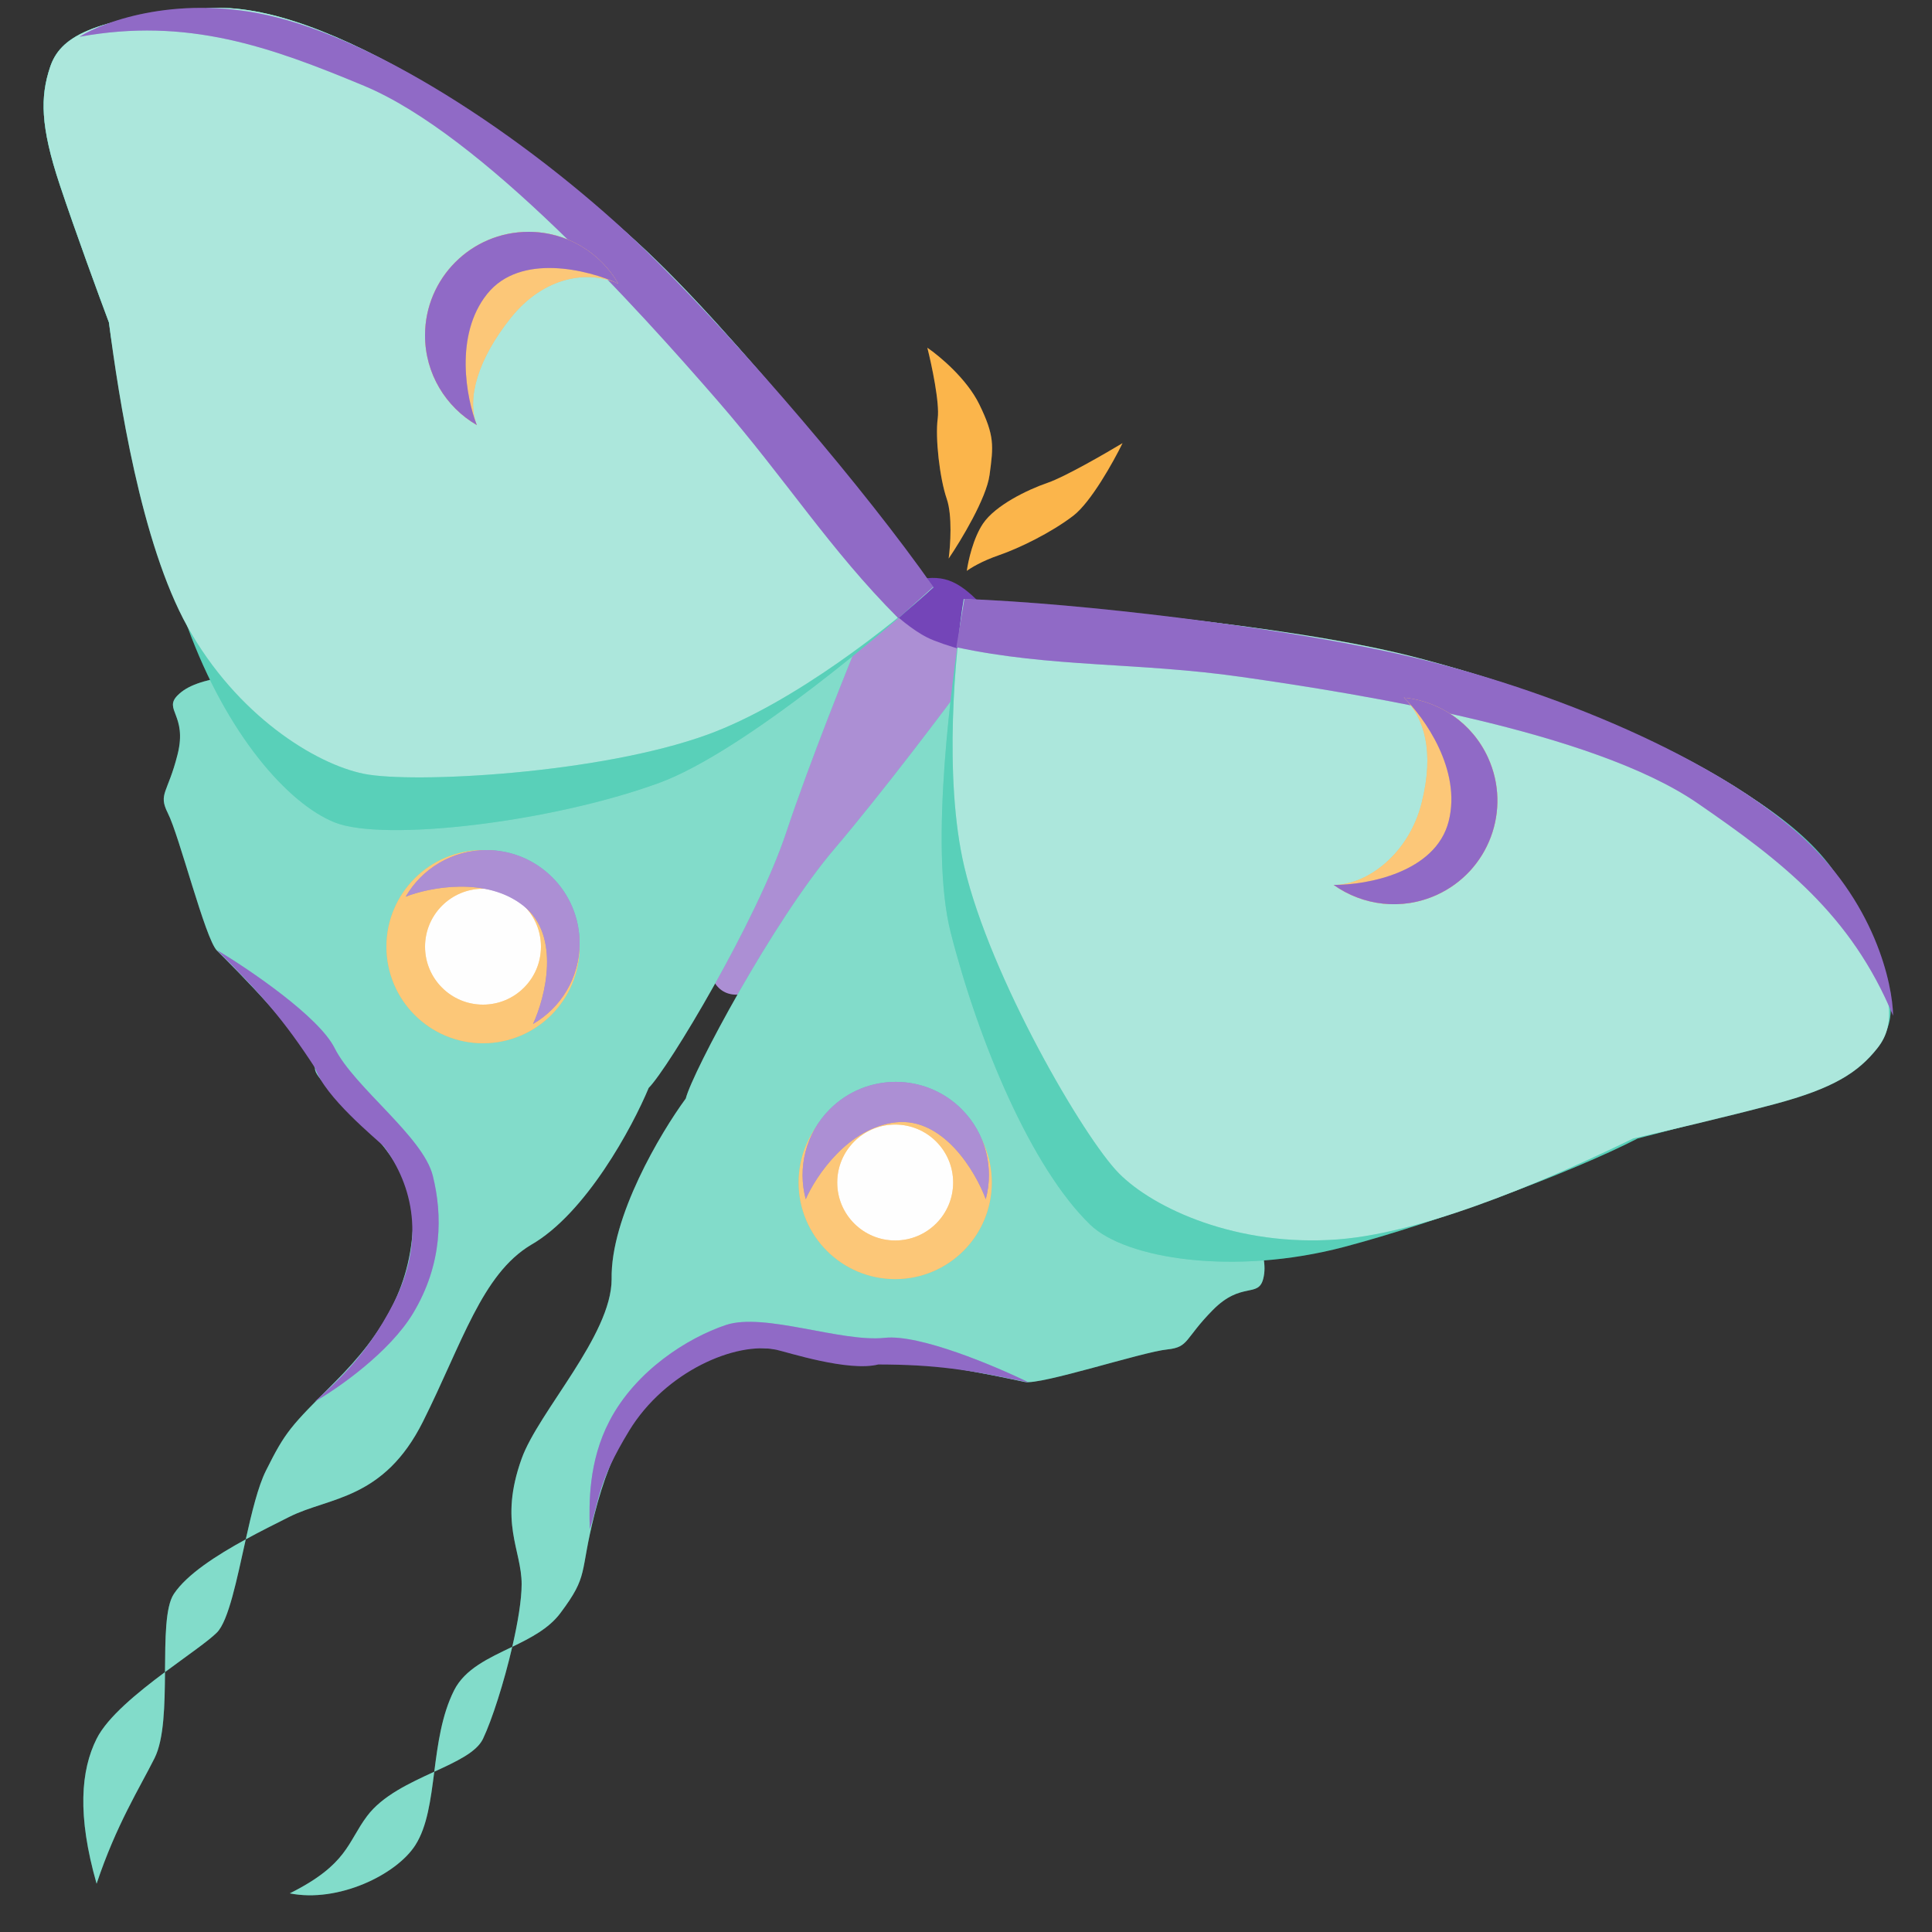 <svg width="100" height="100" viewBox="0 0 100 100" fill="none" xmlns="http://www.w3.org/2000/svg">
<rect x="0" y="0" width="100" height="100" fill="#333333" stroke="none"/>
<g clip-path="url(#clip0_3439_29685)">
<path d="M47.968 41.215C44.1 47.915 39.389 52.436 37.445 51.314C35.501 50.192 37.061 43.851 40.929 37.152C44.797 30.452 47.056 29.878 49 31C50.944 32.122 51.836 34.516 47.968 41.215Z" fill="#7445B8"/>
<path d="M47.968 41.215C44.1 47.915 39.389 52.436 37.445 51.314C35.501 50.192 37.061 43.851 40.929 37.152C44.797 30.452 47.056 29.878 49 31C50.944 32.122 51.836 34.516 47.968 41.215Z" fill="white" fill-opacity="0.4"/>
<path d="M51 31.5C49.703 30.118 48.947 29.711 47.5 30L46 31.5C46.333 31.833 47.2 32.6 48 33C48.8 33.4 51 34 51.5 34L51 31.5Z" fill="#7445B8"/>
<path d="M62.181 57.141C60.171 52.349 53.367 40.349 50.216 34.949C48.909 36.727 45.67 41.022 43.162 43.972C40.028 47.66 35.845 55.483 35.495 56.861C34.189 58.64 31.593 63 31.658 66.212C31.654 69.118 27.874 73.065 27 75.5C25.81 78.817 27 80.197 27 82C27 82.807 26.802 83.998 26.514 85.239C25.297 85.827 24.062 86.377 23.5 87.5C22.859 88.781 22.661 90.282 22.478 91.704C21.21 92.289 19.796 92.938 19 94C17.976 95.365 18 96.5 15 98C17.5 98.5 20.524 97.035 21.5 95.5C22.117 94.53 22.29 93.159 22.478 91.704C23.636 91.17 24.671 90.69 25 90C25.468 89.017 26.089 87.073 26.514 85.239C27.464 84.78 28.402 84.297 29 83.5C30.5 81.5 29.98 81.497 30.772 78.377C31.646 74.93 33.04 72.323 36.085 70.433C39.051 68.592 44.486 71.134 45.212 70.576C46.778 70.185 51.644 71.23 53.034 71.529C53.859 71.706 59.127 69.972 60.425 69.846C61.556 69.725 61.295 69.306 62.775 67.806C64.255 66.307 65.128 67.199 65.385 66.187C65.735 64.808 64.694 63.131 62.181 57.141Z" fill="#2FC4A7"/>
<path d="M62.181 57.141C60.171 52.349 53.367 40.349 50.216 34.949C48.909 36.727 45.67 41.022 43.162 43.972C40.028 47.66 35.845 55.483 35.495 56.861C34.189 58.64 31.593 63 31.658 66.212C31.654 69.118 27.874 73.065 27 75.5C25.81 78.817 27 80.197 27 82C27 82.807 26.802 83.998 26.514 85.239C25.297 85.827 24.062 86.377 23.5 87.5C22.859 88.781 22.661 90.282 22.478 91.704C21.21 92.289 19.796 92.938 19 94C17.976 95.365 18 96.5 15 98C17.5 98.5 20.524 97.035 21.5 95.5C22.117 94.53 22.29 93.159 22.478 91.704C23.636 91.17 24.671 90.69 25 90C25.468 89.017 26.089 87.073 26.514 85.239C27.464 84.78 28.402 84.297 29 83.5C30.5 81.5 29.98 81.497 30.772 78.377C31.646 74.93 33.04 72.323 36.085 70.433C39.051 68.592 44.486 71.134 45.212 70.576C46.778 70.185 51.644 71.23 53.034 71.529C53.859 71.706 59.127 69.972 60.425 69.846C61.556 69.725 61.295 69.306 62.775 67.806C64.255 66.307 65.128 67.199 65.385 66.187C65.735 64.808 64.694 63.131 62.181 57.141Z" fill="white" fill-opacity="0.4"/>
<path d="M45.795 69.246C47.592 69.049 51.518 70.706 53.256 71.559C50.1 70.882 48.377 70.631 45.462 70.624C43.91 71.018 40.734 69.98 40.179 69.862C38.099 69.419 34.434 70.979 32.56 74.062C30.909 76.778 31.036 77.618 30.528 79.141C30.486 77.804 30.458 75.641 31.544 73.554C32.902 70.945 35.589 69.247 37.572 68.582C39.554 67.917 43.548 69.492 45.795 69.246Z" fill="#7445B8"/>
<path d="M45.795 69.246C47.592 69.049 51.518 70.706 53.256 71.559C50.1 70.882 48.377 70.631 45.462 70.624C43.91 71.018 40.734 69.98 40.179 69.862C38.099 69.419 34.434 70.979 32.56 74.062C30.909 76.778 31.036 77.618 30.528 79.141C30.486 77.804 30.458 75.641 31.544 73.554C32.902 70.945 35.589 69.247 37.572 68.582C39.554 67.917 43.548 69.492 45.795 69.246Z" fill="white" fill-opacity="0.2"/>
<path d="M72.811 34.443C66.428 33.024 54.772 32.33 49.742 32.161C49.347 34.857 48.053 43.747 49.211 48.281C50.66 53.949 53.387 60.454 56.435 63.395C58.267 65.162 63.88 66.048 69.593 64.535C74.36 63.273 81.292 60.715 84.768 58.926C86.162 58.572 89.562 57.683 92.014 56.963C95.079 56.063 96.328 55.202 97.294 53.93C98.26 52.658 98.244 50.852 95.263 45.634C92.282 40.417 80.789 36.217 72.811 34.443Z" fill="#2FC4A7"/>
<path d="M72.811 34.443C66.428 33.024 54.772 32.33 49.742 32.161C49.347 34.857 48.053 43.747 49.211 48.281C50.66 53.949 53.387 60.454 56.435 63.395C58.267 65.162 63.88 66.048 69.593 64.535C74.36 63.273 81.292 60.715 84.768 58.926C86.162 58.572 89.562 57.683 92.014 56.963C95.079 56.063 96.328 55.202 97.294 53.93C98.26 52.658 98.244 50.852 95.263 45.634C92.282 40.417 80.789 36.217 72.811 34.443Z" fill="white" fill-opacity="0.2"/>
<path d="M72.969 33.946C66.594 32.34 54.921 31.317 49.882 31.007C49.44 33.71 48.828 40.265 49.911 44.862C51.267 50.608 56.103 58.895 57.909 60.725C59.715 62.556 64.042 64.542 69.227 64.153C74.145 63.785 81.02 60.633 84.535 58.928C85.939 58.61 89.362 57.81 91.833 57.153C94.921 56.332 96.188 55.5 97.178 54.247C98.169 52.993 98.183 51.174 95.284 45.838C92.385 40.502 80.936 35.954 72.969 33.946Z" fill="#2FC4A7"/>
<path d="M72.969 33.946C66.594 32.34 54.921 31.317 49.882 31.007C49.44 33.71 48.828 40.265 49.911 44.862C51.267 50.608 56.103 58.895 57.909 60.725C59.715 62.556 64.042 64.542 69.227 64.153C74.145 63.785 81.02 60.633 84.535 58.928C85.939 58.61 89.362 57.81 91.833 57.153C94.921 56.332 96.188 55.5 97.178 54.247C98.169 52.993 98.183 51.174 95.284 45.838C92.385 40.502 80.936 35.954 72.969 33.946Z" fill="white" fill-opacity="0.6"/>
<path d="M93.009 43.076C97.072 46.632 97.963 50.973 97.986 52.571C95.809 47.325 92.215 44.567 87.863 41.572C82.424 37.828 70.403 35.917 64.265 35.038C58.899 34.27 54.416 34.559 49.5 33.5L49.918 31C56.114 31.233 65.816 32.433 71.893 33.742C79.618 35.406 88.28 38.938 93.009 43.076Z" fill="#7445B8"/>
<path d="M93.009 43.076C97.072 46.632 97.963 50.973 97.986 52.571C95.809 47.325 92.215 44.567 87.863 41.572C82.424 37.828 70.403 35.917 64.265 35.038C58.899 34.27 54.416 34.559 49.5 33.5L49.918 31C56.114 31.233 65.816 32.433 71.893 33.742C79.618 35.406 88.28 38.938 93.009 43.076Z" fill="white" fill-opacity="0.2"/>
<path d="M18.845 33.958C24.128 33.145 38.317 32.604 44.752 32.434C43.905 34.466 41.907 39.444 40.688 43.102C39.164 47.673 34.592 55.293 33.576 56.309C32.73 58.341 30.325 62.811 27.481 64.436C24.941 65.96 23.925 69.516 21.893 73.58C19.861 77.643 17.032 77.484 15 78.5L14.907 78.546C14.238 78.881 13.477 79.261 12.721 79.675C12.259 81.741 11.833 83.892 11.226 84.5C10.774 84.952 9.692 85.689 8.54 86.547C8.527 88.241 8.496 90.009 8 91C7.229 92.542 6.016 94.452 5 97.5C3.984 93.944 4.187 91.626 5 90C5.564 88.873 7.106 87.616 8.54 86.547C8.555 84.822 8.551 83.174 9 82.5C9.671 81.494 11.184 80.516 12.721 79.675C13.031 78.287 13.357 76.936 13.766 76.12C14.781 74.088 15.021 73.848 17.321 71.548C19.861 69.008 21.385 66.468 21.385 62.912C21.385 59.449 16.212 56.197 16.305 55.293C15.797 53.769 12.242 50.213 11.226 49.197C10.623 48.595 9.28 43.246 8.686 42.086C8.178 41.07 8.686 41.07 9.194 39.038C9.702 37.006 8.448 36.736 9.194 35.99C10.21 34.974 12.242 34.974 18.845 33.958Z" fill="#2FC4A7"/>
<path d="M18.845 33.958C24.128 33.145 38.317 32.604 44.752 32.434C43.905 34.466 41.907 39.444 40.688 43.102C39.164 47.673 34.592 55.293 33.576 56.309C32.73 58.341 30.325 62.811 27.481 64.436C24.941 65.96 23.925 69.516 21.893 73.58C19.861 77.643 17.032 77.484 15 78.5L14.907 78.546C14.238 78.881 13.477 79.261 12.721 79.675C12.259 81.741 11.833 83.892 11.226 84.5C10.774 84.952 9.692 85.689 8.54 86.547C8.527 88.241 8.496 90.009 8 91C7.229 92.542 6.016 94.452 5 97.5C3.984 93.944 4.187 91.626 5 90C5.564 88.873 7.106 87.616 8.54 86.547C8.555 84.822 8.551 83.174 9 82.5C9.671 81.494 11.184 80.516 12.721 79.675C13.031 78.287 13.357 76.936 13.766 76.12C14.781 74.088 15.021 73.848 17.321 71.548C19.861 69.008 21.385 66.468 21.385 62.912C21.385 59.449 16.212 56.197 16.305 55.293C15.797 53.769 12.242 50.213 11.226 49.197C10.623 48.595 9.28 43.246 8.686 42.086C8.178 41.07 8.686 41.07 9.194 39.038C9.702 37.006 8.448 36.736 9.194 35.99C10.21 34.974 12.242 34.974 18.845 33.958Z" fill="white" fill-opacity="0.4"/>
<path d="M17.321 54.251C16.509 52.626 12.919 50.187 11.226 49.172C13.542 51.481 14.703 52.805 16.305 55.267C16.814 56.791 19.455 58.925 19.861 59.331C21.385 61.363 22.022 64.229 20.369 67.458C18.913 70.303 17.223 71.691 16.305 72.538C17.491 71.861 20.166 69.998 21.385 67.966C22.909 65.426 22.909 62.887 22.401 60.855C21.893 58.823 18.337 56.283 17.321 54.251Z" fill="#7445B8"/>
<path d="M17.321 54.251C16.509 52.626 12.919 50.187 11.226 49.172C13.542 51.481 14.703 52.805 16.305 55.267C16.814 56.791 19.455 58.925 19.861 59.331C21.385 61.363 22.022 64.229 20.369 67.458C18.913 70.303 17.223 71.691 16.305 72.538C17.491 71.861 20.166 69.998 21.385 67.966C22.909 65.426 22.909 62.887 22.401 60.855C21.893 58.823 18.337 56.283 17.321 54.251Z" fill="white" fill-opacity="0.2"/>
<path d="M33.069 12.624C37.945 17.094 45.26 26.339 48.307 30.402C46.276 32.265 38.554 38.911 34.084 40.536C28.497 42.568 19.861 43.584 17.322 42.568C14.917 41.606 11.734 38.022 9.702 32.434C8.007 27.773 6.146 20.582 5.638 16.688C5.13 15.333 3.911 12.014 3.098 9.576C2.083 6.528 2.083 5.004 2.591 3.48C3.098 1.956 4.622 0.941 10.718 0.433C16.814 -0.075 26.973 7.036 33.069 12.624Z" fill="#2FC4A7"/>
<path d="M33.069 12.624C37.945 17.094 45.26 26.339 48.307 30.402C46.276 32.265 38.554 38.911 34.084 40.536C28.497 42.568 19.861 43.584 17.322 42.568C14.917 41.606 11.734 38.022 9.702 32.434C8.007 27.773 6.146 20.582 5.638 16.688C5.13 15.333 3.911 12.014 3.098 9.576C2.083 6.528 2.083 5.004 2.591 3.48C3.098 1.956 4.622 0.941 10.718 0.433C16.814 -0.075 26.973 7.036 33.069 12.624Z" fill="white" fill-opacity="0.2"/>
<path d="M33.069 12.624C37.945 17.094 45.26 26.339 48.307 30.402C46.276 32.265 41.094 36.397 36.624 38.022C31.037 40.054 21.385 40.562 18.845 40.054C16.305 39.546 12.242 37.006 9.702 32.434C7.293 28.098 6.146 20.582 5.638 16.688C5.13 15.333 3.911 12.014 3.098 9.576C2.083 6.528 2.083 5.004 2.591 3.48C3.098 1.956 4.622 0.941 10.718 0.433C16.814 -0.075 26.973 7.036 33.069 12.624Z" fill="#2FC4A7"/>
<path d="M33.069 12.624C37.945 17.094 45.26 26.339 48.307 30.402C46.276 32.265 41.094 36.397 36.624 38.022C31.037 40.054 21.385 40.562 18.845 40.054C16.305 39.546 12.242 37.006 9.702 32.434C7.293 28.098 6.146 20.582 5.638 16.688C5.13 15.333 3.911 12.014 3.098 9.576C2.083 6.528 2.083 5.004 2.591 3.48C3.098 1.956 4.622 0.941 10.718 0.433C16.814 -0.075 26.973 7.036 33.069 12.624Z" fill="white" fill-opacity="0.6"/>
<path d="M14.274 0.887C9.397 -0.332 5.469 1.056 4.114 1.903C9.702 0.887 13.969 2.411 18.845 4.442C24.941 6.982 33.065 16.045 37.132 20.725C40.688 24.817 42.944 28.444 46.5 32L48.307 30.377C44.752 25.297 38.48 18.01 34.084 13.614C28.497 8.026 20.369 2.411 14.274 0.887Z" fill="#7445B8"/>
<path d="M14.274 0.887C9.397 -0.332 5.469 1.056 4.114 1.903C9.702 0.887 13.969 2.411 18.845 4.442C24.941 6.982 33.065 16.045 37.132 20.725C40.688 24.817 42.944 28.444 46.5 32L48.307 30.377C44.752 25.297 38.48 18.01 34.084 13.614C28.497 8.026 20.369 2.411 14.274 0.887Z" fill="white" fill-opacity="0.2"/>
<path d="M27.358 12C24.399 12 22 14.399 22 17.358C22 19.342 23.078 21.073 24.679 22C24.143 20.631 24.73 18.588 26.444 16.444C28.159 14.301 30.453 13.965 32 14.679C31.073 13.078 29.342 12 27.358 12Z" fill="#FAA21E"/>
<path d="M27.358 12C24.399 12 22 14.399 22 17.358C22 19.342 23.078 21.073 24.679 22C24.143 20.631 24.73 18.588 26.444 16.444C28.159 14.301 30.453 13.965 32 14.679C31.073 13.078 29.342 12 27.358 12Z" fill="white" fill-opacity="0.4"/>
<path d="M27.358 12C24.399 12 22 14.399 22 17.358C22 19.342 23.078 21.073 24.679 22C24.143 20.631 23.5 17.358 25.215 15.215C26.93 13.072 30.453 13.965 32 14.679C31.073 13.078 29.342 12 27.358 12Z" fill="#7445B8"/>
<path d="M27.358 12C24.399 12 22 14.399 22 17.358C22 19.342 23.078 21.073 24.679 22C24.143 20.631 23.5 17.358 25.215 15.215C26.93 13.072 30.453 13.965 32 14.679C31.073 13.078 29.342 12 27.358 12Z" fill="white" fill-opacity="0.2"/>
<path d="M74.364 46.321C77.058 45.096 78.249 41.92 77.024 39.225C76.204 37.42 74.506 36.289 72.665 36.109C73.719 37.133 74.257 38.906 73.582 41.567C72.908 44.228 70.734 45.813 69.029 45.803C70.536 46.877 72.558 47.142 74.364 46.321Z" fill="#FAA21E"/>
<path d="M74.364 46.321C77.058 45.096 78.249 41.92 77.024 39.225C76.204 37.42 74.506 36.289 72.665 36.109C73.719 37.133 74.257 38.906 73.582 41.567C72.908 44.228 70.734 45.813 69.029 45.803C70.536 46.877 72.558 47.142 74.364 46.321Z" fill="white" fill-opacity="0.4"/>
<path d="M74.364 46.321C77.058 45.096 78.249 41.92 77.024 39.225C76.204 37.42 74.506 36.289 72.665 36.109C73.719 37.133 75.659 39.846 74.984 42.507C74.31 45.168 70.734 45.813 69.029 45.803C70.536 46.877 72.558 47.142 74.364 46.321Z" fill="#7445B8"/>
<path d="M74.364 46.321C77.058 45.096 78.249 41.92 77.024 39.225C76.204 37.42 74.506 36.289 72.665 36.109C73.719 37.133 75.659 39.846 74.984 42.507C74.31 45.168 70.734 45.813 69.029 45.803C70.536 46.877 72.558 47.142 74.364 46.321Z" fill="white" fill-opacity="0.2"/>
<circle cx="25" cy="49" r="4" fill="#FEFEFE"/>
<circle cx="25" cy="49" r="4" stroke="#FAA21E" stroke-width="2"/>
<circle cx="25" cy="49" r="4" stroke="white" stroke-opacity="0.4" stroke-width="2"/>
<circle cx="46.335" cy="61.207" r="4" fill="#FEFEFE"/>
<circle cx="46.335" cy="61.207" r="4" stroke="#FAA21E" stroke-width="2"/>
<circle cx="46.335" cy="61.207" r="4" stroke="white" stroke-opacity="0.4" stroke-width="2"/>
<path d="M30 48.823C30 46.159 27.841 44 25.177 44C23.392 44 21.834 44.97 21 46.411C22.232 45.929 25.177 45.35 27.106 46.894C29.035 48.437 28.232 51.608 27.589 53C29.03 52.166 30 50.608 30 48.823Z" fill="#7445B8"/>
<path d="M30 48.823C30 46.159 27.841 44 25.177 44C23.392 44 21.834 44.97 21 46.411C22.232 45.929 25.177 45.35 27.106 46.894C29.035 48.437 28.232 51.608 27.589 53C29.03 52.166 30 50.608 30 48.823Z" fill="white" fill-opacity="0.4"/>
<path d="M49.774 57.41C47.891 55.527 44.837 55.527 42.954 57.41C41.692 58.672 41.275 60.46 41.705 62.069C42.235 60.857 43.909 58.365 46.364 58.092C48.819 57.819 50.493 60.63 51.023 62.069C51.453 60.46 51.036 58.672 49.774 57.41Z" fill="#7445B8"/>
<path d="M49.774 57.41C47.891 55.527 44.837 55.527 42.954 57.41C41.692 58.672 41.275 60.46 41.705 62.069C42.235 60.857 43.909 58.365 46.364 58.092C48.819 57.819 50.493 60.63 51.023 62.069C51.453 60.46 51.036 58.672 49.774 57.41Z" fill="white" fill-opacity="0.4"/>
<path d="M49.004 25.822C49.299 26.681 49.193 28.238 49.103 28.91C49.742 27.97 51.058 25.789 51.22 24.58C51.422 23.07 51.489 22.567 50.684 20.921C50.04 19.605 48.626 18.425 48 18C48.223 18.884 48.643 20.854 48.536 21.659C48.401 22.666 48.635 24.747 49.004 25.822Z" fill="#FAA21E"/>
<path d="M49.004 25.822C49.299 26.681 49.193 28.238 49.103 28.91C49.742 27.97 51.058 25.789 51.22 24.58C51.422 23.07 51.489 22.567 50.684 20.921C50.04 19.605 48.626 18.425 48 18C48.223 18.884 48.643 20.854 48.536 21.659C48.401 22.666 48.635 24.747 49.004 25.822Z" fill="white" fill-opacity="0.2"/>
<path d="M50.883 27.098C50.373 27.85 50.111 29.044 50.043 29.548C50.233 29.403 50.829 29.038 51.688 28.743C52.763 28.374 54.408 27.569 55.549 26.697C56.463 25.999 57.632 23.9 58.102 22.938C57.173 23.497 55.1 24.689 54.241 24.984C53.166 25.353 51.521 26.158 50.883 27.098Z" fill="#FAA21E"/>
<path d="M50.883 27.098C50.373 27.85 50.111 29.044 50.043 29.548C50.233 29.403 50.829 29.038 51.688 28.743C52.763 28.374 54.408 27.569 55.549 26.697C56.463 25.999 57.632 23.9 58.102 22.938C57.173 23.497 55.1 24.689 54.241 24.984C53.166 25.353 51.521 26.158 50.883 27.098Z" fill="white" fill-opacity="0.2"/>
</g>
<defs>
<clipPath id="clip0_3439_29685">
<rect width="100" height="100" fill="white"/>
</clipPath>
</defs>
</svg>
